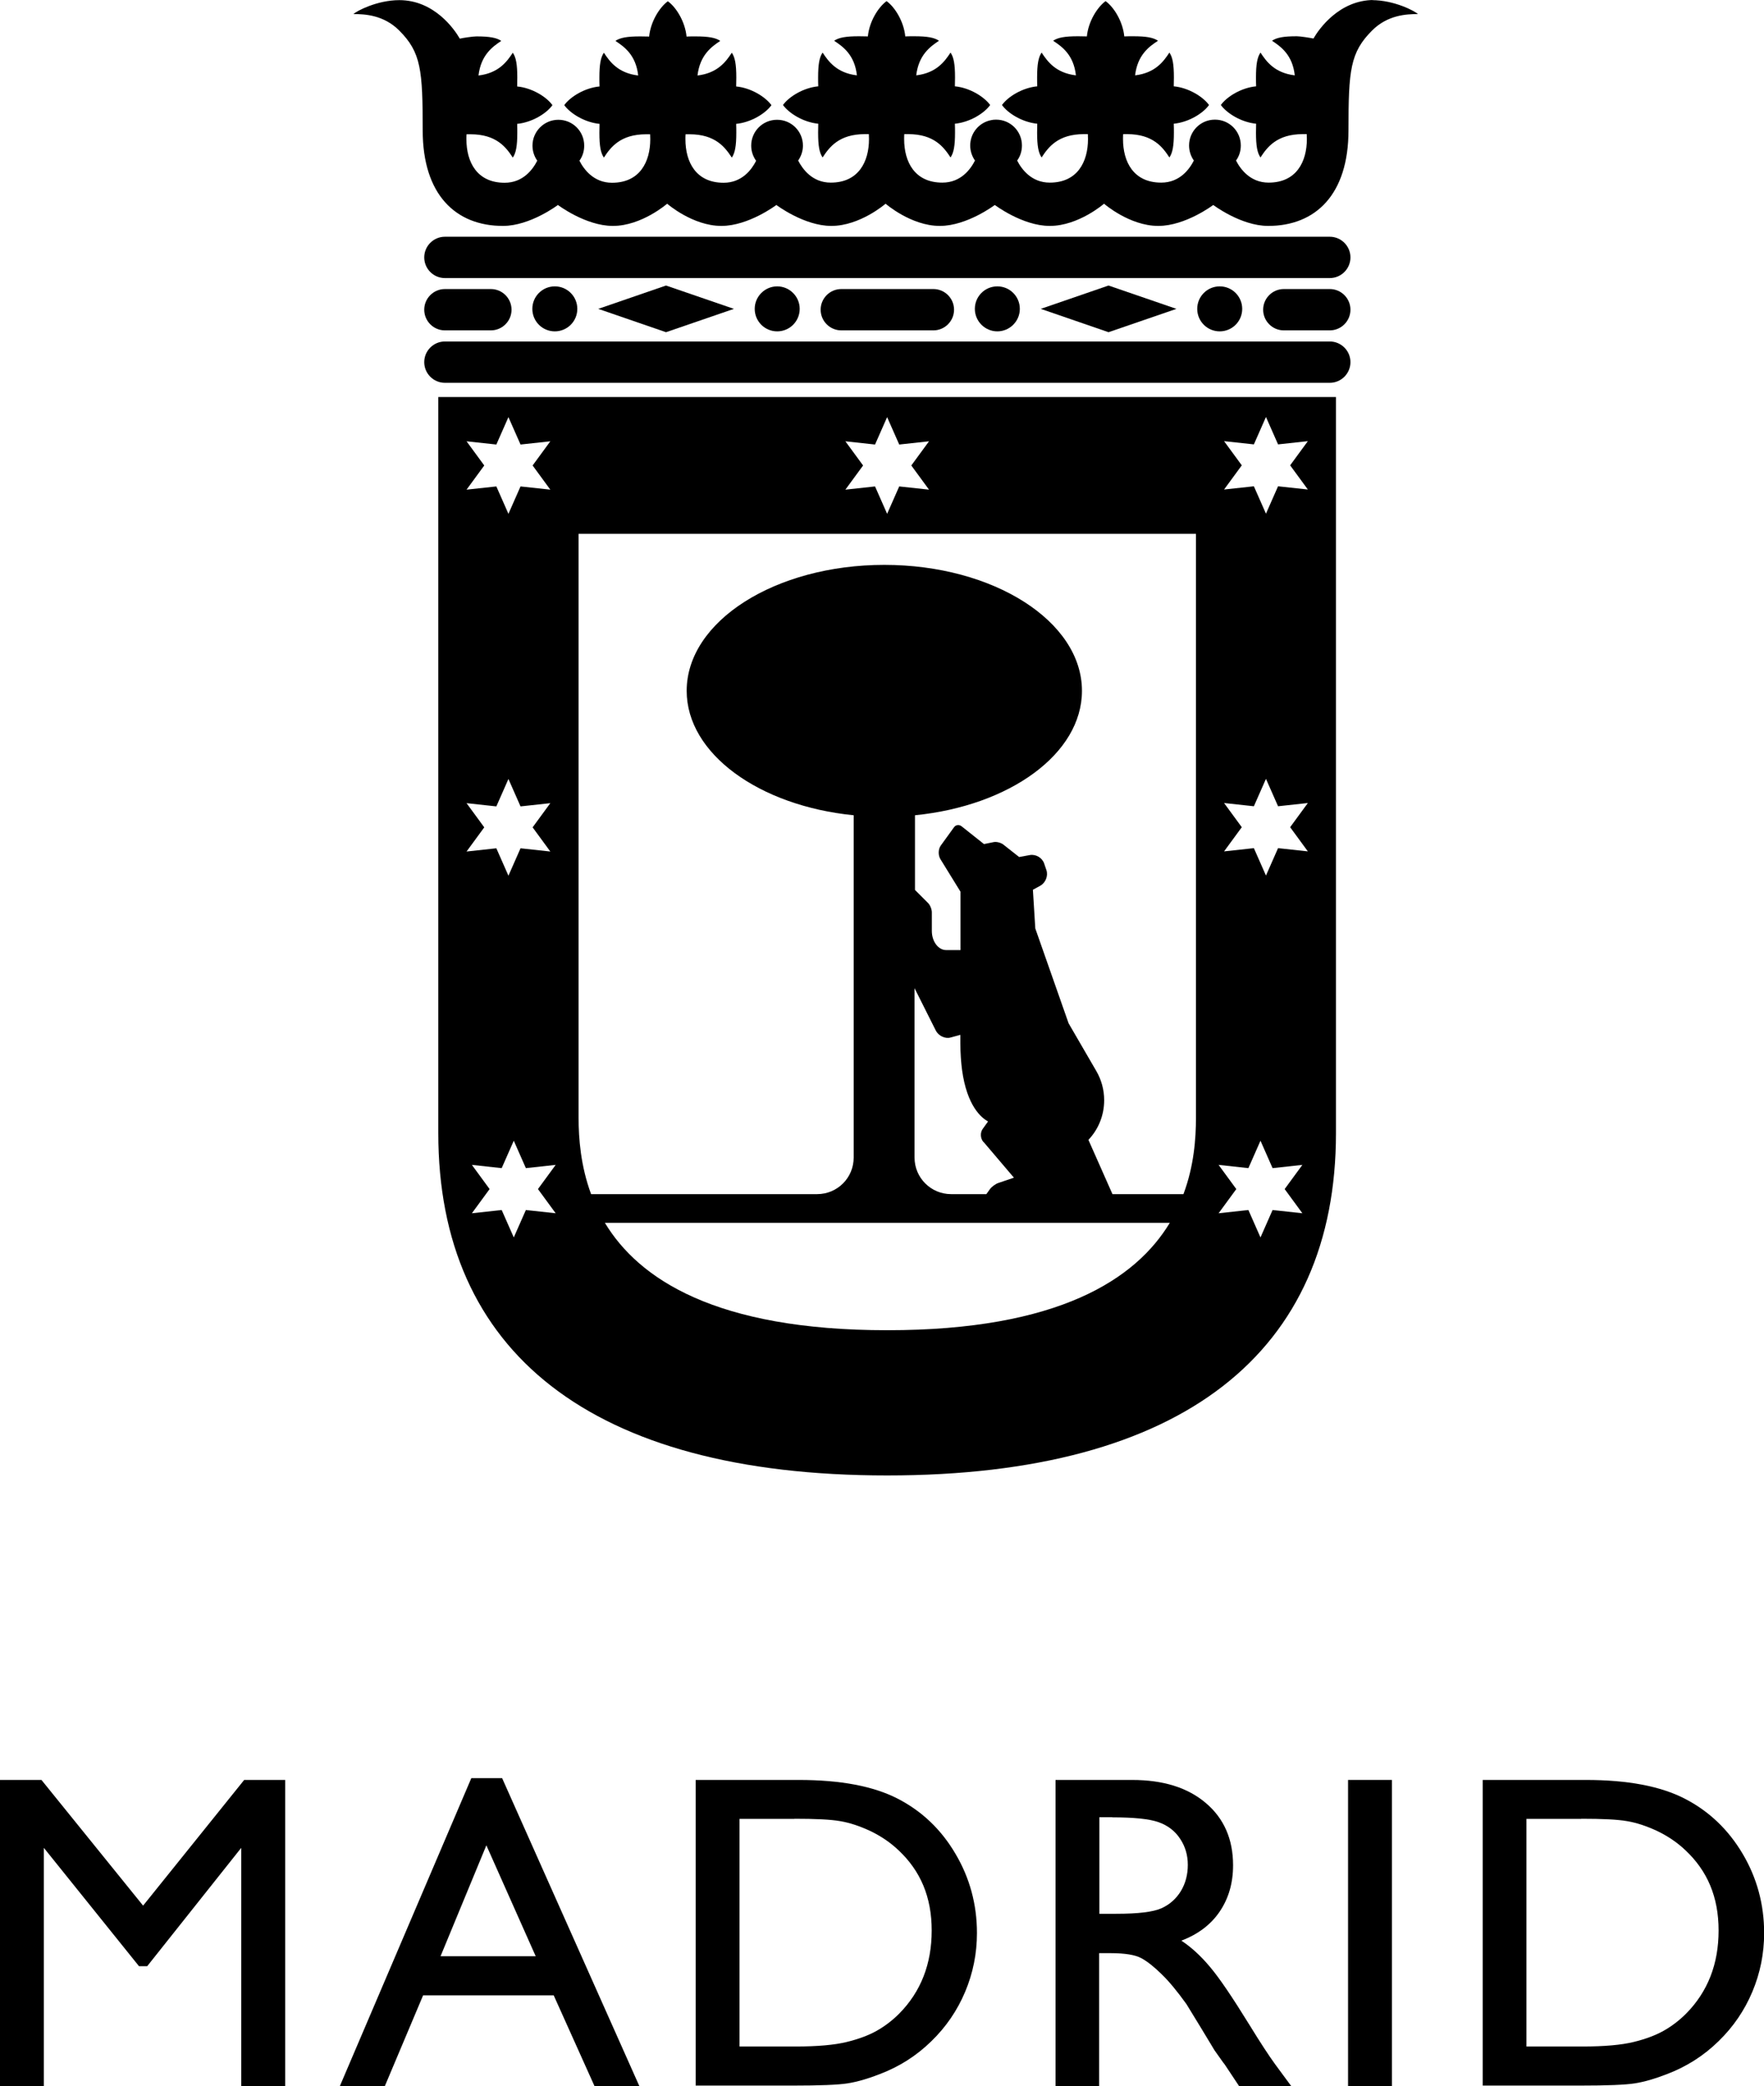 <?xml version="1.0" encoding="UTF-8"?>
<svg id="Capa_2" data-name="Capa 2" xmlns="http://www.w3.org/2000/svg" viewBox="0 0 125.49 148.38">
  <g id="marca">
    <g>
      <path d="M17.38,126.61h2.91v21.77h-3.13v-16.94l-6.69,8.42h-.58l-6.77-8.42v16.94H0v-21.77h2.95l7.23,8.94,7.19-8.94Z"/>
      <path d="M33.53,126.48h2.19l9.76,21.9h-3.19l-2.9-6.45h-9.29l-2.72,6.45h-3.2l9.35-21.9ZM38.11,139.15l-3.51-7.89-3.26,7.89h6.77Z"/>
      <path d="M49.49,148.35v-21.74h7.34c2.96,0,5.3.44,7.03,1.33s3.1,2.2,4.11,3.92c1.02,1.72,1.53,3.61,1.53,5.64,0,1.45-.28,2.85-.84,4.18-.56,1.33-1.36,2.5-2.4,3.51-1.06,1.04-2.29,1.82-3.69,2.35-.82.32-1.57.54-2.26.65-.69.11-1.99.16-3.93.16h-6.89ZM56.51,129.38h-3.9v16.19h3.99c1.56,0,2.77-.11,3.63-.32.86-.21,1.58-.48,2.16-.81.58-.33,1.1-.73,1.58-1.21,1.54-1.56,2.31-3.53,2.31-5.91s-.79-4.24-2.37-5.72c-.58-.55-1.25-1-2-1.36-.75-.35-1.47-.59-2.14-.7-.68-.12-1.76-.17-3.26-.17Z"/>
      <path d="M75.09,148.38v-21.77h5.45c2.2,0,3.95.54,5.24,1.64,1.29,1.09,1.94,2.57,1.94,4.43,0,1.27-.32,2.36-.95,3.29-.63.93-1.54,1.62-2.73,2.07.7.46,1.38,1.08,2.04,1.87.67.79,1.6,2.17,2.81,4.13.76,1.24,1.37,2.17,1.82,2.79l1.15,1.56h-3.71l-.95-1.43c-.03-.05-.09-.14-.19-.26l-.61-.86-.96-1.59-1.04-1.7c-.64-.89-1.23-1.61-1.77-2.13-.54-.53-1.02-.91-1.45-1.14-.43-.23-1.16-.35-2.18-.35h-.81v9.48h-3.12ZM79.14,129.26h-.93v6.87h1.18c1.58,0,2.66-.13,3.25-.4.59-.27,1.04-.68,1.37-1.22.33-.55.49-1.17.49-1.86s-.18-1.31-.55-1.86c-.36-.55-.88-.95-1.54-1.18-.66-.23-1.75-.34-3.28-.34Z"/>
      <path d="M95.9,126.61h3.12v21.77h-3.12v-21.77Z"/>
      <path d="M105.48,148.35v-21.74h7.34c2.96,0,5.3.44,7.03,1.33s3.1,2.2,4.12,3.92c1.02,1.72,1.53,3.61,1.53,5.64,0,1.45-.28,2.85-.84,4.18-.56,1.33-1.36,2.5-2.4,3.51-1.06,1.04-2.29,1.82-3.69,2.35-.82.32-1.57.54-2.26.65-.69.11-1.99.16-3.93.16h-6.89ZM112.49,129.38h-3.9v16.19h3.99c1.56,0,2.77-.11,3.63-.32.86-.21,1.58-.48,2.16-.81.58-.33,1.1-.73,1.58-1.21,1.54-1.56,2.31-3.53,2.31-5.91s-.79-4.24-2.37-5.72c-.58-.55-1.25-1-2-1.36-.75-.35-1.47-.59-2.14-.7-.68-.12-1.76-.17-3.26-.17Z"/>
    </g>
    <g>
      <path d="M94.6,16.84H31.65c-.81,0-1.47.66-1.47,1.47s.66,1.47,1.47,1.47h62.95c.81,0,1.47-.66,1.47-1.47s-.66-1.47-1.47-1.47"/>
      <path d="M94.6,24.29H31.65c-.81,0-1.47.66-1.47,1.47s.66,1.47,1.47,1.47h62.95c.81,0,1.47-.66,1.47-1.47s-.66-1.47-1.47-1.47"/>
      <path d="M31.65,23.5h3.27c.81,0,1.47-.66,1.47-1.47s-.66-1.47-1.47-1.47h-3.27c-.81,0-1.47.66-1.47,1.47s.66,1.47,1.47,1.47"/>
      <path d="M94.6,20.56h-3.27c-.81,0-1.47.66-1.47,1.47s.66,1.47,1.47,1.47h3.27c.81,0,1.47-.66,1.47-1.47s-.66-1.47-1.47-1.47"/>
      <path d="M66.4,23.5c.81,0,1.47-.66,1.47-1.47s-.66-1.47-1.47-1.47h-6.55c-.81,0-1.47.66-1.47,1.47s.66,1.47,1.47,1.47h6.55Z"/>
      <polygon points="47.38 20.31 42.56 21.97 47.38 23.63 52.21 21.97 47.38 20.31"/>
      <polygon points="78.86 20.31 74.04 21.97 78.86 23.63 83.69 21.97 78.86 20.31"/>
      <path d="M88.37,21.97c0-.88-.71-1.6-1.6-1.6s-1.6.72-1.6,1.6.71,1.6,1.6,1.6,1.6-.72,1.6-1.6"/>
      <path d="M72.55,21.97c0-.88-.71-1.6-1.6-1.6s-1.6.72-1.6,1.6.72,1.6,1.6,1.6,1.6-.72,1.6-1.6"/>
      <path d="M56.89,21.97c0-.88-.72-1.6-1.6-1.6s-1.6.72-1.6,1.6.71,1.6,1.6,1.6,1.6-.72,1.6-1.6"/>
      <path d="M41.07,21.97c0-.88-.71-1.6-1.6-1.6s-1.6.72-1.6,1.6.71,1.6,1.6,1.6,1.6-.72,1.6-1.6"/>
      <path d="M97.74,0c-2.48,0-3.93,2.09-4.3,2.74-.18-.04-.94-.16-1.18-.16-.94,0-1.44.09-1.77.32.64.42,1.46,1.01,1.62,2.46-1.43-.17-2.02-.98-2.44-1.62-.23.33-.32.84-.32,1.77,0,.2,0,.43.01.63-1.05.1-2.08.73-2.51,1.33.44.6,1.46,1.23,2.51,1.33,0,.2-.01.43-.01.63,0,.94.09,1.44.32,1.77.47-.72,1.16-1.66,3.01-1.66h.28c0,.12.01.24.01.35,0,1.62-.75,3.1-2.72,3.1-1.31,0-2.01-.96-2.32-1.57.22-.3.34-.67.34-1.07,0-1.02-.82-1.84-1.84-1.84s-1.84.82-1.84,1.84c0,.4.13.77.34,1.07-.31.61-1,1.57-2.32,1.57-1.97,0-2.72-1.47-2.72-3.1,0-.11,0-.23.01-.35h.28c1.85,0,2.54.94,3.01,1.66.23-.33.32-.84.32-1.77,0-.2,0-.43-.01-.63,1.05-.1,2.08-.73,2.51-1.33-.44-.6-1.46-1.23-2.51-1.33,0-.2.01-.43.01-.63,0-.94-.09-1.44-.32-1.77-.42.64-1.01,1.45-2.44,1.62.17-1.44.98-2.04,1.63-2.46-.33-.23-.84-.32-1.77-.32-.2,0-.43,0-.63.01-.1-1.05-.73-2.08-1.33-2.51-.6.44-1.23,1.46-1.33,2.51-.2,0-.43-.01-.63-.01-.94,0-1.44.09-1.77.32.64.42,1.46,1.01,1.62,2.46-1.43-.17-2.02-.98-2.44-1.62-.23.33-.32.84-.32,1.77,0,.2,0,.43.01.63-1.05.1-2.08.73-2.51,1.33.43.6,1.46,1.23,2.51,1.33,0,.2-.01.43-.01.63,0,.94.09,1.44.32,1.77.47-.72,1.16-1.66,3.01-1.66h.28c0,.12.01.24.01.35,0,1.62-.75,3.1-2.72,3.1-1.31,0-2.01-.96-2.32-1.57.22-.3.34-.67.34-1.07,0-1.02-.82-1.84-1.84-1.84-.13,0-.25.01-.37.04-.84.17-1.47.91-1.47,1.8,0,.4.13.77.34,1.07-.31.61-1,1.57-2.32,1.57-1.97,0-2.72-1.47-2.72-3.1,0-.11,0-.23.01-.35h.28c1.85,0,2.54.94,3.01,1.66.23-.33.32-.84.32-1.77,0-.2,0-.43-.01-.63,1.05-.1,2.08-.73,2.51-1.33-.44-.6-1.46-1.23-2.51-1.33,0-.2.01-.43.01-.63,0-.94-.09-1.44-.32-1.77-.42.64-1.01,1.45-2.44,1.62.17-1.44.98-2.04,1.62-2.46-.33-.23-.84-.32-1.77-.32-.2,0-.43,0-.63.01-.1-1.05-.73-2.08-1.33-2.51-.6.44-1.23,1.46-1.33,2.51-.2,0-.43-.01-.63-.01-.94,0-1.44.09-1.77.32.64.42,1.46,1.01,1.62,2.46-1.43-.17-2.02-.98-2.44-1.62-.23.33-.32.84-.32,1.77,0,.2,0,.43.01.63-1.05.1-2.08.73-2.51,1.33.44.6,1.46,1.23,2.51,1.33,0,.2-.01.43-.01.63,0,.94.09,1.44.32,1.77.47-.72,1.16-1.66,3.01-1.66h.28c0,.12.01.24.01.35,0,1.62-.75,3.1-2.72,3.1-1.32,0-2.01-.97-2.32-1.57.21-.3.34-.67.34-1.06,0-1.02-.82-1.84-1.84-1.84s-1.84.82-1.84,1.84c0,.4.13.77.35,1.08-.31.61-1,1.56-2.31,1.56-1.97,0-2.72-1.47-2.72-3.1,0-.11,0-.23.01-.35h.28c1.85,0,2.54.94,3.01,1.66.23-.33.32-.84.32-1.77,0-.2,0-.43-.01-.63,1.05-.1,2.08-.73,2.51-1.33-.44-.6-1.46-1.23-2.51-1.33,0-.2.01-.43.01-.63,0-.94-.09-1.44-.32-1.77-.42.64-1.01,1.45-2.44,1.62.17-1.44.98-2.04,1.62-2.46-.33-.23-.84-.32-1.77-.32-.2,0-.43,0-.63.01-.1-1.05-.73-2.08-1.33-2.51-.6.44-1.23,1.46-1.33,2.51-.2,0-.43-.01-.63-.01-.94,0-1.44.09-1.77.32.64.42,1.46,1.01,1.62,2.46-1.43-.17-2.02-.98-2.44-1.62-.23.33-.32.84-.32,1.77,0,.2,0,.43.01.63-1.05.1-2.08.73-2.51,1.33.44.6,1.46,1.23,2.51,1.33,0,.2-.01.43-.01.63,0,.94.09,1.44.32,1.77.47-.72,1.16-1.66,3.01-1.66h.28c0,.12.01.24.01.35,0,1.62-.75,3.1-2.72,3.1-1.31,0-2.01-.96-2.32-1.57.22-.3.34-.67.34-1.07,0-1.02-.82-1.84-1.84-1.84-.51,0-.97.21-1.3.54-.33.33-.54.79-.54,1.3,0,.4.13.77.34,1.07-.31.61-1,1.57-2.32,1.57-1.97,0-2.72-1.47-2.72-3.1,0-.11,0-.23.01-.35h.28c1.85,0,2.54.94,3.01,1.66.23-.33.32-.84.32-1.77,0-.2,0-.43-.01-.63,1.05-.1,2.08-.73,2.51-1.33-.43-.6-1.46-1.23-2.51-1.33,0-.2.01-.43.01-.63,0-.94-.09-1.44-.32-1.77-.42.64-1.01,1.45-2.44,1.62.17-1.44.98-2.04,1.62-2.46-.33-.23-.84-.32-1.77-.32-.24,0-1,.11-1.18.16-.37-.65-1.81-2.74-4.3-2.74-1.59,0-3.05.78-3.27.99.83,0,2.16.07,3.26,1.17,1.56,1.56,1.67,2.82,1.67,7.1,0,4.57,2.34,6.8,5.71,6.8,1.94,0,3.91-1.49,3.91-1.49,0,0,1.97,1.49,3.91,1.49,2.05,0,3.86-1.58,3.86-1.58,0,0,1.81,1.58,3.86,1.58,1.94,0,3.91-1.49,3.91-1.49,0,0,1.97,1.49,3.91,1.49,2.05,0,3.86-1.58,3.86-1.58,0,0,1.81,1.58,3.86,1.58,1.94,0,3.91-1.49,3.91-1.49,0,0,1.97,1.49,3.91,1.49,2.05,0,3.86-1.58,3.86-1.58,0,0,1.81,1.58,3.86,1.58,1.94,0,3.91-1.49,3.91-1.49,0,0,1.97,1.49,3.91,1.49,3.37,0,5.71-2.23,5.71-6.8,0-4.28.12-5.54,1.68-7.1,1.1-1.1,2.43-1.17,3.26-1.17-.21-.21-1.68-.99-3.27-.99"/>
      <path d="M31.18,28.24v52.36c0,15.51,10.79,24.35,31.93,24.35s31.93-8.84,31.93-24.35V28.24H31.18ZM60.14,31.39l2.11.23.86-1.95.86,1.95,2.12-.23-1.26,1.72,1.26,1.72-2.12-.23-.86,1.95-.86-1.95-2.11.23,1.26-1.72-1.26-1.72ZM33.19,31.39l2.12.23.86-1.95.86,1.95,2.12-.23-1.26,1.72,1.26,1.72-2.12-.23-.86,1.95-.86-1.95-2.12.23,1.26-1.72-1.26-1.72ZM33.19,57.13l2.12.23.86-1.95.86,1.95,2.12-.23-1.26,1.72,1.26,1.72-2.12-.23-.86,1.95-.86-1.95-2.12.23,1.26-1.72-1.26-1.72ZM39.53,86.3l-2.12-.23-.86,1.95-.86-1.95-2.12.23,1.26-1.72-1.26-1.72,2.12.23.86-1.95.86,1.95,2.12-.23-1.26,1.72,1.26,1.72ZM63.12,94.62c-12.22,0-17.68-3.65-20.09-7.64h40.19c-2.41,3.99-7.88,7.64-20.09,7.64M69.97,81.23l2.16,2.54-1.12.38c-.2.07-.47.27-.59.44l-.25.35h-2.51c-1.43,0-2.6-1.16-2.6-2.6v-12.05l1.51,3.01c.19.38.67.61,1.05.5l.7-.19v.6c0,.72.05,1.35.12,1.9.35,2.56,1.37,3.4,1.85,3.66l-.38.53c-.19.26-.17.67.04.92M85.08,79.5c0,1.49-.14,3.44-.89,5.44h-5.05l-1.71-3.86c.7-.74,1.12-1.73,1.12-2.82,0-.75-.2-1.45-.55-2.06,0,0-1.98-3.41-1.98-3.41l-2.37-6.75-.17-2.75.53-.29c.37-.21.57-.7.43-1.11l-.16-.47c-.14-.41-.59-.67-1.01-.6l-.77.14-1.13-.89c-.17-.13-.47-.21-.68-.17l-.69.14-1.6-1.27c-.17-.13-.41-.1-.53.07l-.94,1.3c-.19.26-.2.69-.03.97l1.43,2.32v4.15h-1.02c-.56,0-1.02-.61-1.02-1.36v-1.33c0-.21-.12-.51-.27-.66l-.93-.93v-5.31c6.73-.67,11.88-4.37,11.88-8.85,0-4.95-6.3-8.96-14.06-8.96s-14.06,4.01-14.06,8.96c0,4.47,5.15,8.18,11.88,8.85v24.35c0,1.44-1.16,2.6-2.6,2.6h-16.08c-.74-2-.89-3.95-.89-5.44v-41.53h43.92v41.53ZM92.65,86.3l-2.12-.23-.86,1.95-.86-1.95-2.12.23,1.26-1.72-1.26-1.72,2.12.23.86-1.95.86,1.95,2.12-.23-1.26,1.72,1.26,1.72ZM93.04,60.56l-2.12-.23-.86,1.95-.86-1.95-2.12.23,1.26-1.72-1.26-1.72,2.12.23.86-1.95.86,1.95,2.12-.23-1.26,1.72,1.26,1.72ZM93.04,34.82l-2.12-.23-.86,1.95-.86-1.95-2.12.23,1.26-1.72-1.26-1.72,2.12.23.86-1.95.86,1.95,2.12-.23-1.26,1.72,1.26,1.72Z"/>
    </g>
  </g>
</svg>